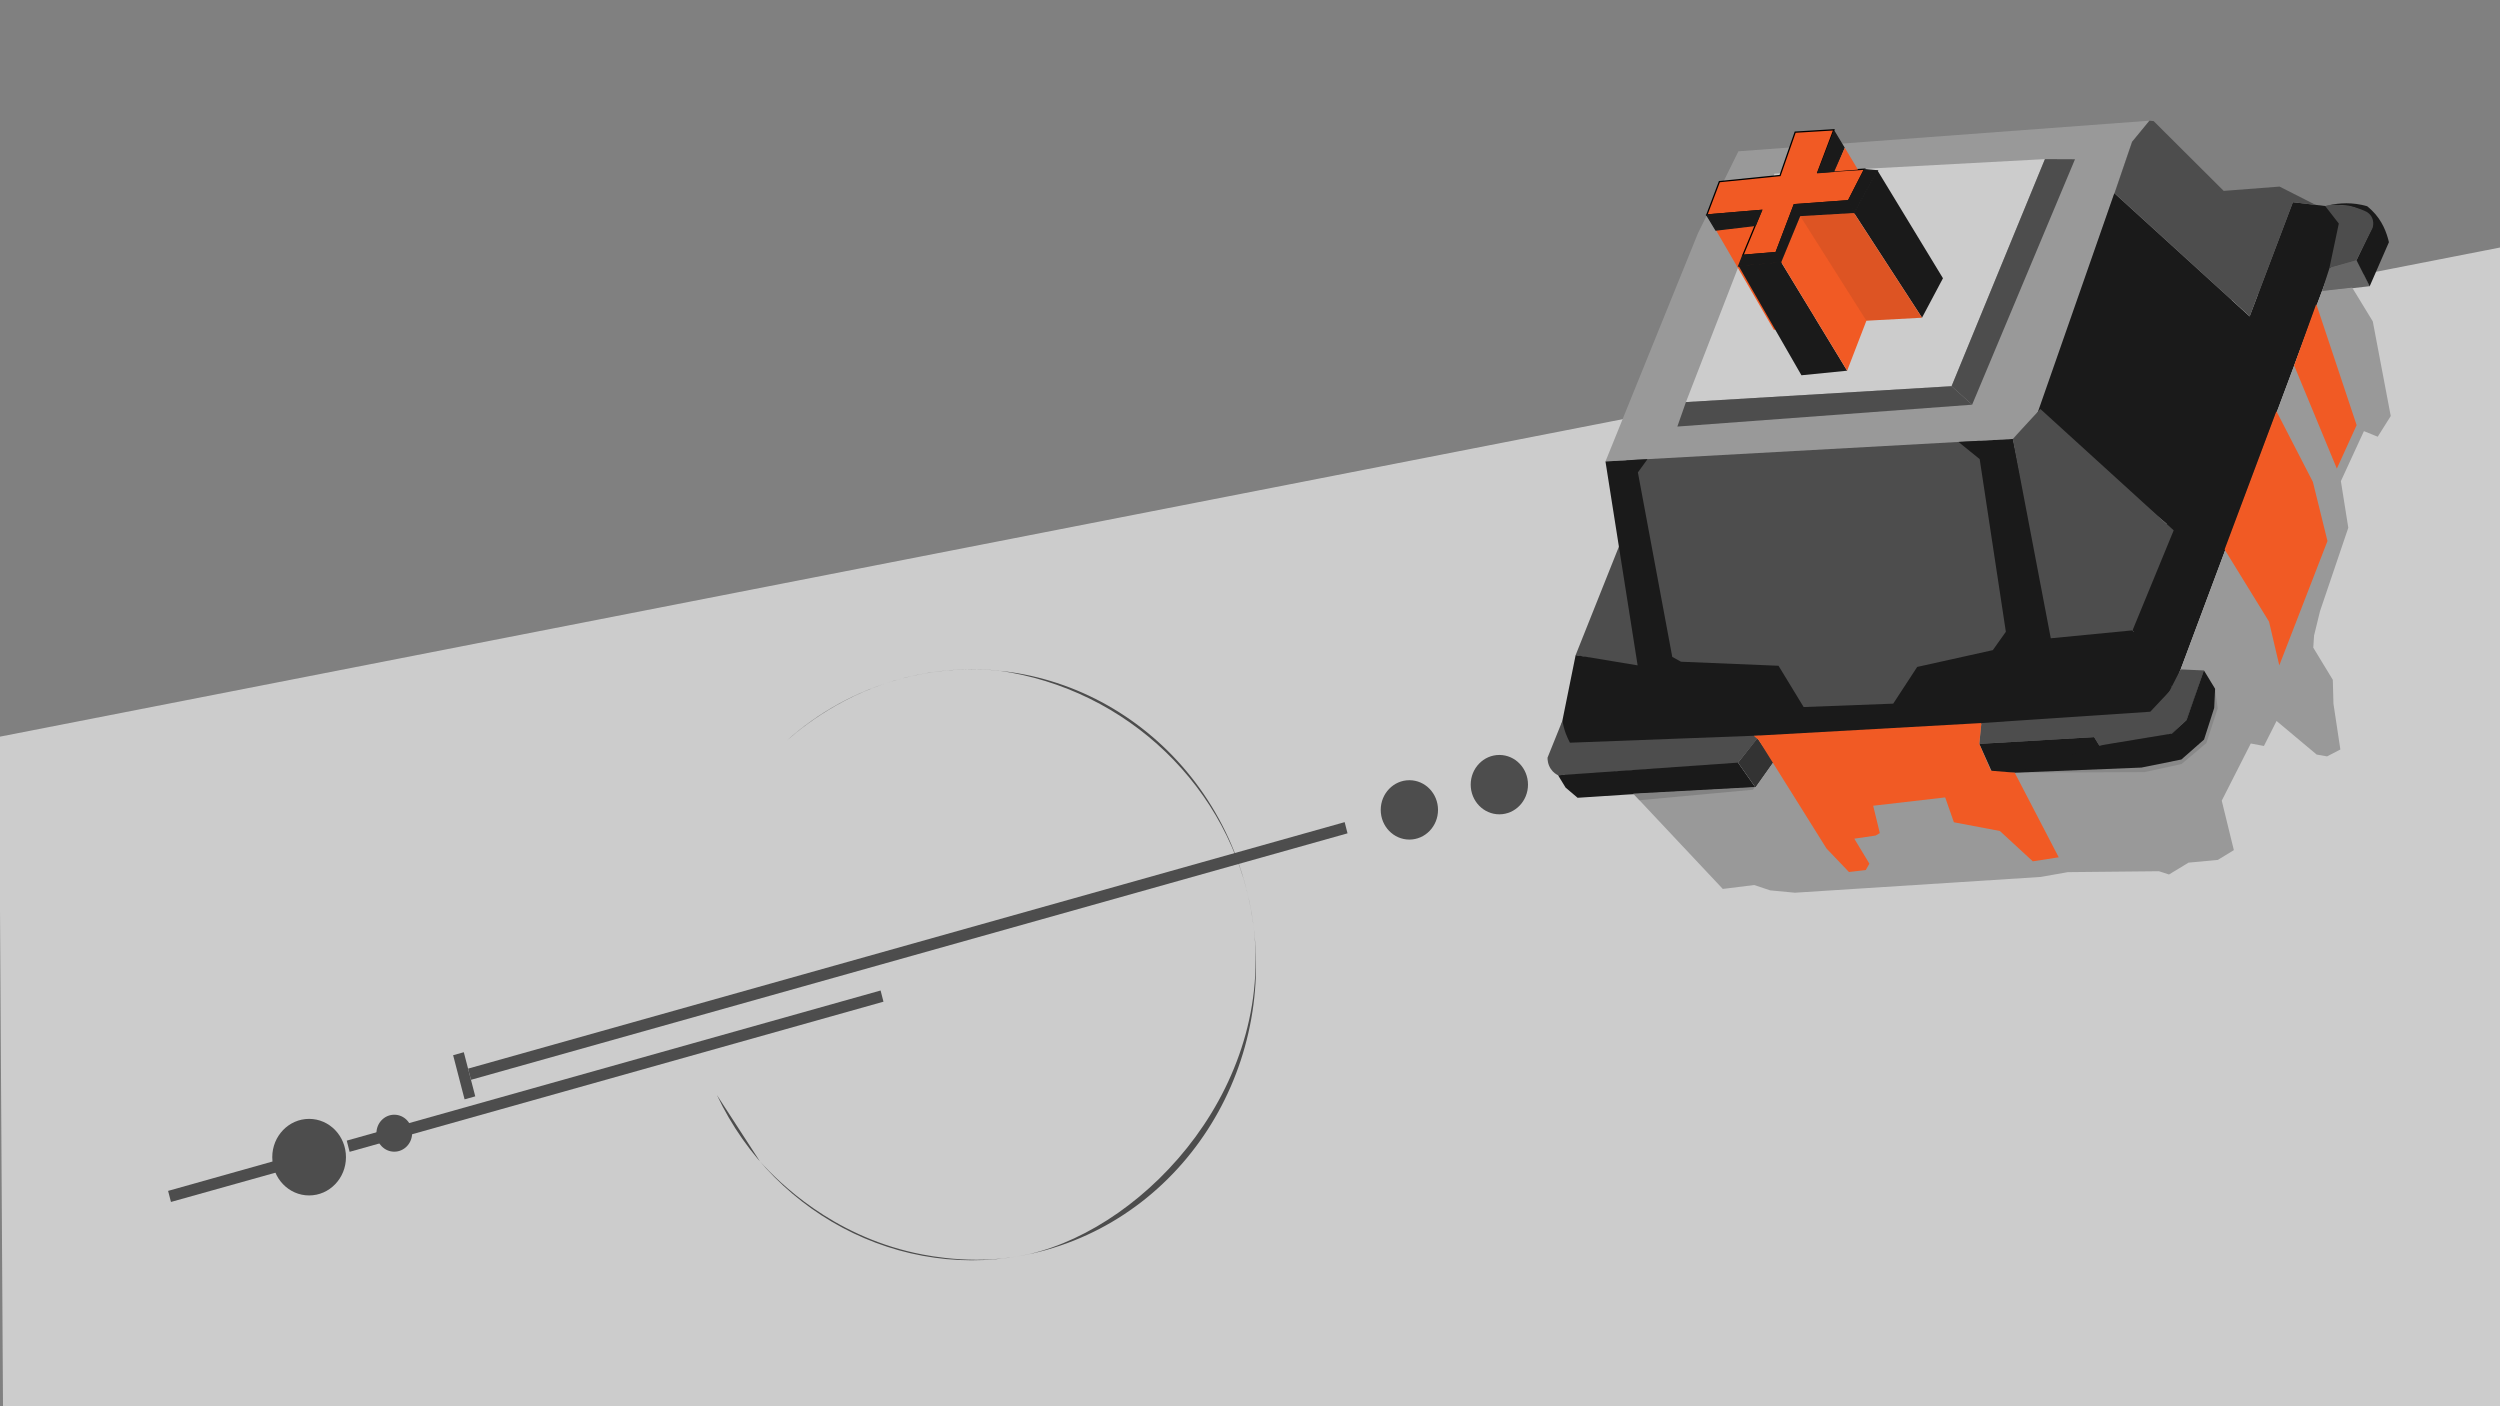 <?xml version="1.0" encoding="utf-8"?>
<!-- Generator: Adobe Illustrator 26.0.0, SVG Export Plug-In . SVG Version: 6.00 Build 0)  -->
<svg version="1.1" id="Capa_1" xmlns="http://www.w3.org/2000/svg" xmlns:xlink="http://www.w3.org/1999/xlink" x="0px" y="0px"
	 viewBox="0 0 1920 1080" style="enable-background:new 0 0 1920 1080;" xml:space="preserve">
<rect x="0" y="0" width="1920" height="1080" fill="#808080" stroke="none"/>
<style type="text/css">
	.st0{fill:url(#SVGID_1_);}
	.st1{display:none;}
	.st2{display:inline;fill:#1A1A1A;}
	.st3{display:none;fill:#1A1A1A;}
	.st4{display:inline;fill:none;stroke:#1A1A1A;stroke-width:40;stroke-miterlimit:10;}
	.st5{display:none;fill:none;stroke:#1A1A1A;stroke-width:12;stroke-miterlimit:10;}
	.st6{fill:#4D4D4D;}
	.st7{fill:#FFFFFF;}
	.st8{fill:#999999;}
	.st9{fill:#CCCCCC;}
	.st10{fill:#F15A24;}
	.st11{fill:#F15A24;stroke:#000000;stroke-miterlimit:10;}
	.st12{fill:#1A1A1A;stroke:#1A1A1A;stroke-miterlimit:10;}
	.st13{fill:#1A1A1A;}
	.st14{fill:#666666;}
	.st15{fill:#333333;}
	.st16{opacity:9.000000e-02;fill:#1A1A1A;enable-background:new    ;}
	.st17{opacity:0.17;fill:#1A1A1A;enable-background:new    ;}
	.st18{opacity:0.13;fill:#1A1A1A;enable-background:new    ;}
</style>
<linearGradient id="SVGID_1_" gradientUnits="userSpaceOnUse" x1="954.179" y1="840.722" x2="938.7" y2="1987.94" gradientTransform="matrix(1 0 0 1 0 384)">
	<stop  offset="0.376" style="stop-color:#CCCCCC"/>
	<stop  offset="0.393" style="stop-color:#B5B5B5"/>
	<stop  offset="0.424" style="stop-color:#919191"/>
	<stop  offset="0.46" style="stop-color:#717171"/>
	<stop  offset="0.499" style="stop-color:#555555"/>
	<stop  offset="0.544" style="stop-color:#3F3F3F"/>
	<stop  offset="0.596" style="stop-color:#2E2E2E"/>
	<stop  offset="0.66" style="stop-color:#232323"/>
	<stop  offset="0.75" style="stop-color:#1C1C1C"/>
	<stop  offset="1" style="stop-color:#1A1A1A"/>
</linearGradient>
<path class="st0" d="M1920,1080H2.3c-1-171.4-2.1-342.7-3.1-514.1C639.5,440.6,1279.7,315.3,1920,190.1V1080z"/>
<g class="st1">
	<path class="st2" d="M-477.2,0.2c0,47.1,0.1,94.2,0,141.3c-0.2,84.6-67.8,152.1-152.5,152.2c-94.2,0.1-188.5,0.1-282.7,0
		c-84.5-0.1-152.3-68-152.4-152.5c-0.1-94.2-0.1-188.5,0-282.7c0.1-84.3,68.2-152.3,152.6-152.4c94.2-0.1,188.5-0.1,282.7,0
		c84.4,0.1,152.1,68.1,152.3,152.7C-477.1-94-477.2-46.9-477.2,0.2z M-1014.2,0.5c0,46,0,92,0,137.9c0,6.6-0.2,13.3,1,19.6
		c10,52.4,50.6,86,103.8,86c92.5,0,185.1,0.1,277.6,0c60.3,0,104.8-44.6,104.8-105c0.1-92.2-0.7-184.5,0.3-276.7
		c0.6-60.2-48.5-106.6-105.3-105.8c-92.5,1.2-185.1,0.3-277.6,0.4c-6.3,0-12.6-0.1-18.8,1c-53.3,9-87.3,55.7-86.1,103.9
		C-1013.3-92.1-1014.2-45.8-1014.2,0.5z"/>
	<path class="st2" d="M-770.3-145.8c81.2,0.2,146.1,65.7,145.8,146.9c-0.3,80.8-65.5,145.5-146.3,145.4
		c-81.2-0.2-146.4-65.8-146-146.8C-916.4-81-850.9-146-770.3-145.8z M-770.7-101C-827.3-100.9-872.1-56-872,0.7
		c0.1,56.4,45.4,101.5,101.9,101.3c55.8-0.2,101-45.5,101.1-101.4C-669-55.9-714.2-101-770.7-101z"/>
	<path class="st2" d="M-574.8-162.3c0,18.8-14.9,33.7-33.6,33.7c-18.6-0.1-33.7-15.2-33.7-33.7s15.4-33.8,33.8-33.8
		C-589.7-196.2-574.8-181.1-574.8-162.3z"/>
</g>
<path class="st3" d="M29.9-244.1c40.5-70,98.3-115.7,176.1-134.6c133-32.3,271.1,43.4,315.5,173.6c5.6,16.4,13.2,24,30.3,29.1
	C653.7-145.7,717-76.8,733.7,27.4c16.8,104.4-22.8,189-109.8,249.8c-41.9,29.3-89.4,42.2-140.4,42.2c-227.3,0.1-454.5,0.1-681.8,0
	c-99.9,0-184.6-69.8-200.9-168.4C-417.9,38.7-345.4-58-242.7-80.8c10.3-2.3,13.6-6.6,15.9-15.5c20.4-79.2,70.7-129.2,149.2-150.3
	C-42-256.2-6-253.3,29.9-244.1z M-162.2-14.5c-12.1,0-23.4-0.1-34.6,0c-44.8,0.7-82.3,17.4-108.5,54.3
	C-336,83-339.8,130.1-315.5,177c24.5,47.3,65.6,71.1,119.1,71.1c226,0.2,452,0.1,678,0.1c25.1,0,49.4-3.8,72.5-14.2
	c66.8-30.1,105.5-81.3,110.9-154.5c5-69.5-23.7-124.3-80.8-163.8c-29.5-20.5-63-30.1-98.7-29.9c-13.8,0.1-20.3-4.3-20.2-18
	c0-2.5-0.3-5-0.6-7.5c-9.5-64.8-41.5-115.3-98.1-148.1c-107.3-62.1-243.3-11.4-285.4,105.1c-4.2,11.8-8.7,23.4-13.5,36.3
	c-12.3-6.6-23.3-12.5-34.5-18.3c-83.7-43.5-178.9,4.6-192.4,97.9C-161.8-50.1-161.3-32.7-162.2-14.5z"/>
<g class="st1">
	<path class="st2" d="M-1388.2,83.1c4.1,2.4,6.4,3.9,8.8,5.2c17.2,9.5,24.8,24.6,25.2,43.7c0.4,20.3,1.4,40.6,0.6,60.8
		c-0.5,12.5,5.3,19.9,14.4,26.6c2.3,1.7,3.8,4.6,5.7,6.9c-3.1,1.4-6.3,4.1-9.4,4c-5.9-0.2-12.1-1.1-17.7-3.1
		c-13.4-4.8-19.1-13.3-19.2-27.6c-0.1-19.3,0.1-38.7-0.1-58c-0.1-9.9-5-15.7-14.5-17.2c0,9.6,0,19.1,0,28.6c0,17.2,0,34.5,0.1,51.7
		c0,9.5,1.4,18.5,7.4,26.4c1.8,2.3,2.5,5.4,3.7,8.1c-10.5,3.7-28-3.2-32.9-14.4c-4-9.1-6.8-19.4-7.3-29.4
		c-1.1-21.1-0.3-42.4-0.3-63.6c0-3.7,0-7.4,0-11.6c-5.5,0-10.3,0-16.1,0c0,2.4,0,4.8,0,7.3c0,22.4,0.4,44.7-0.2,67.1
		c-0.2,8-1.8,16.2-4.1,23.9c-4.3,14.1-17.1,22.9-31.7,22.9c-1.5,0-3-0.8-4.7-1.2c3-6.9,6.4-13.2,8.6-19.9c1.7-5.2,2.7-10.9,2.8-16.4
		c0.3-25.2,0.1-50.3,0.1-75.5c0-1.3-0.3-2.6-0.4-4c-8.7,1.9-12.5,6.8-12.5,16.7c-0.1,19.1-0.1,38.2-0.1,57.3
		c0,21.3-21.4,37.6-41.9,31.7c-2-0.6-4.2-2.5-4.9-4.3c-0.4-1.1,1.4-3.6,2.8-4.9c2.2-2.1,4.9-3.5,7.3-5.4
		c6.6-5.2,10.4-11.8,10.4-20.3c0-13.7,0-27.4,0-41.4c-3,0-4.1-0.2-5.2,0c-34.1,6.7-58.9-4-76.2-34.3c-7.9-13.8-18.1-25.3-30.1-35.5
		c-5.4-4.6-5.2-8.4,1.7-10c4.8-1.1,11.2-0.9,15.2,1.5c7.2,4.3,13.4,10.5,19.7,16.3c7.6,7.1,14.1,15.6,22.4,21.8
		c14.6,10.9,30.9,12.6,47.2,3.4c3.5-2,6.6-5.6,8.6-9.1c4.9-8.9,11.3-15.9,20.8-19.8c3.2-1.3,6.3-2.7,11-4.7
		c-14.3-2.6-27-4.3-39.5-7.2c-25.2-5.9-48.4-15.9-65.5-36.2c-17.9-21.3-22.5-47-23-73.8c-0.5-28.1,5.6-54,24.7-75.9
		c1.4-1.6,1.7-5.2,1.1-7.5c-4.8-19.6-2.2-38.8,2.8-58c1.7-6.4,4.8-7.2,10.5-6.4c21.1,3.1,40.4,10.5,58,22.7c2.5,1.7,6.5,2.9,9.4,2.2
		c39.2-8.9,78.5-9,117.8-0.8c2.7,0.6,6.4-0.5,8.9-2.1c18.4-11.4,37.4-20.7,59.5-22.2c4.9-0.3,7.5,0.4,8.9,5.8
		c4.6,18,7.2,36,3.9,54.6c-0.4,2.4-0.1,5.9,1.4,7.6c24.8,28.6,29,62.6,25.7,98.5c-5.6,59.8-49.6,89.4-101.3,96.1
		C-1375.4,81.4-1380.8,82.1-1388.2,83.1z"/>
	<circle class="st4" cx="-1445.6" cy="10.3" r="305.7"/>
</g>
<path class="st5" d="M-309.2,543.1h-153c-9.9,0-18-8-18-18V406.7c0-9.9,8-18,18-18h153c9.9,0,18,8,18,18v118.4
	C-291.2,535.1-299.2,543.1-309.2,543.1z"/>
<path class="st5" d="M-265.8,521h-153c-9.9,0-18-8-18-18V384.6c0-9.9,8-18,18-18h153c9.9,0,18,8,18,18V503
	C-247.9,513-255.9,521-265.8,521z"/>
<g class="st1">
	<path class="st2" d="M1666.7,132.6"/>
	<polygon class="st2" points="1234.5,354.3 1305.5,180.4 1336.6,117.8 1650.3,93.7 1637,109.8 1565.7,316.5 1545.4,336.3 	"/>
	<polygon class="st2" points="1295.9,308.9 1364.1,134.9 1570.6,123.2 1498.9,296.3 	"/>
	<polygon class="st2" points="1319.2,177.9 1363.3,253.8 1394.5,244.1 1349.3,174.2 	"/>
	<path class="st2" d="M1312.2,166.4l41.8-3.5l-14.3,34.2l25.3-2.1l14-36.5c13.8-1,27.6-2.1,41.4-3.1c4.1-8,8.3-16.1,12.4-24.1
		c-11.9,0.8-23.8,1.7-35.7,2.5l12.3-32.4l-29.5,1.8l-11.6,33.1l-46.4,4.8C1318.7,149.5,1315.5,157.9,1312.2,166.4z"/>
	<polygon class="st2" points="1339.8,197.1 1336.5,205.2 1369.1,202.2 1365.1,194.9 	"/>
	<polygon class="st2" points="1420.5,155.3 1424.8,164.6 1442.7,132.1 1432.9,131.3 	"/>
	<polygon class="st2" points="1369.1,202.2 1383.7,167.1 1424.8,164.6 1420.5,155.3 1379.1,158.4 1365.1,194.9 	"/>
	<polygon class="st2" points="1349.3,174.2 1319.2,177.9 1312.2,166.4 1354,162.8 	"/>
	<polygon class="st2" points="1409.4,101.4 1417.3,114.4 1410,132.9 1397.1,133.8 	"/>
	<polygon class="st2" points="1336.5,205.2 1384.2,288.2 1419.1,284.7 1369.1,202.2 	"/>
	<polygon class="st2" points="1424.8,164.6 1476.4,244.2 1492.5,214.1 1442.7,132.1 	"/>
	<polygon class="st2" points="1419.1,284.7 1433.9,246.6 1476.4,244.2 1424.8,164.6 1383.7,167.1 1369.1,202.2 	"/>
	<polygon class="st2" points="1295.9,308.9 1289.4,327.5 1514.5,310.3 1498.9,296.3 	"/>
	<polygon class="st2" points="1503.8,338.7 1520,351.8 1539.7,483.2 1529.6,497.2 1464.2,501.7 1453.5,538.2 1385,540.9 1366,509.5 
		1291.5,506.6 1284.8,503 1259,362.5 1266.3,352.4 	"/>
	<polygon class="st2" points="1234.5,354.3 1258.6,509.5 1211.3,501.7 1200.3,555.2 1205.1,571.8 1505.6,556.8 1650.3,545.7 
		1667.5,526.4 1634.3,478.6 1574.9,482.1 1545.4,336.3 1503.8,338.7 1520,351.8 1539.7,483.2 1529.6,497.2 1464.2,501.7 
		1453.5,538.2 1385,540.9 1366,509.5 1291.5,506.6 1284.8,503 1259,362.5 1266.3,352.4 	"/>
	<polygon class="st2" points="1563.7,318.5 1662.7,400.5 1634.3,478.6 1667.5,526.4 1800,175 1790.3,159 1759.7,155.5 1726.5,242.5 
		1623.5,149 	"/>
	<polygon class="st2" points="1570.6,123.2 1593.5,123.2 1514.5,310.3 1498.9,296.3 	"/>
	<path class="st2" d="M1653.6,94c17.8,17.7,35.5,35.3,53.3,53c14.2-1.1,28.4-2.3,42.7-3.4c9.2,4.6,18.4,9.3,27.6,13.9
		c-5.8-0.7-11.6-1.3-17.4-2l-33.2,87l-103-93.5l13.5-39.2l13.3-16.1C1651.4,93.8,1652.5,93.9,1653.6,94z"/>
	<polygon class="st2" points="1563.7,318.5 1545.4,336.3 1574.9,482.1 1634.3,478.6 1662.7,400.5 	"/>
	<path class="st2" d="M1787.6,205.4c0.9,0,20.7-5.9,20.7-5.9l10,19.8l-36.6,4.2L1787.6,205.4z"/>
	<path class="st2" d="M1784.5,158.4c6.6-1.2,18.6-2.1,29.6,4.4c1.5,0.9,2.8,1.8,4,2.8c0.6,0.7,1.7,2.1,2.2,4.2c0.5,2.2,0.2,4,0,4.9
		c-4,8.3-8,16.6-11.9,24.9l10,19.8l14.8-33.7c-1.5-6.9-5-16.5-13.2-24.4c-1.1-1.1-2.3-2-3.4-2.9c-1.4-0.4-2.8-0.7-4.3-1
		C1801.6,155.2,1792,156.4,1784.5,158.4z"/>
	<path class="st2" d="M1201,551.9c-3.8,9.3-7.6,18.7-11.4,28c0,1.3,0.1,4.9,2.5,8.5c1.9,2.8,4.4,4.2,5.6,4.8
		c45.5-3,91.1-5.9,136.6-8.9l15.7-19.8c-47.8,2.4-95.6,4.8-143.4,7.2C1204.7,565.1,1202.8,558.5,1201,551.9z"/>
	<path class="st2" d="M1335.1,583.3c4.4,6.3,8.9,12.6,13.3,18.9c-32.6,1.9-65.2,3.7-97.8,5.6l-38.1,2.5l-9.1-7.7l-5.7-9.5
		L1335.1,583.3z"/>
	<polygon class="st2" points="1348.4,602.3 1335.1,583.3 1349.9,564.6 1362.4,582.6 	"/>
	<polygon class="st2" points="1254.7,607.6 1323,680 1347,676.9 1359.2,681 1378,682.8 1565.6,670.3 1586.4,666.5 1656,665.7 
		1663.7,668.1 1678.6,659 1701,656.9 1713.3,649.4 1704.1,611.8 1726.4,568.2 1736.4,570.1 1746.1,551 1776.7,576.5 1784.6,577.9 
		1794.7,572.6 1789.6,537.8 1789.1,519.6 1774.3,495.1 1774.9,485.9 1779.5,467.2 1801.3,403.7 1795.7,368.3 1813.4,330.2 
		1824,334.4 1833.9,318.6 1820.4,246.6 1804.8,220.9 1781.7,223.5 1667.5,526.4 1650.3,545.7 1349.9,564.6 1362.4,582.6 
		1348.4,602.3 	"/>
	<polygon class="st2" points="1673.2,511.4 1690.9,512.2 1683.6,533.4 1677.6,550 1666.4,560.3 1646.4,567.1 1610.9,569.6 
		1607,563.1 1519.2,568.5 1521.2,553.8 1650.3,545.7 1664.4,528.3 	"/>
	<polygon class="st2" points="1519.2,568.5 1529.4,591.1 1643,586.3 1673.5,580.1 1690.8,564.8 1698.7,540.7 1699.4,526.2 
		1690.9,512.2 1677.6,550 1666.4,560.3 1610.9,569.6 1607,563.1 	"/>
	<path class="st2" d="M1784.5,158.4c3.2-0.9,5.7-1.1,7.5-1.1c1.2,0,1.9,0.1,4.6,0.3c2.5,0.2,4.5,0.3,5.9,0.3
		c1.4,0.3,2.8,0.7,4.2,1.1c3.6,1,6.7,2.3,9.5,3.6c0.7,0.4,3.6,2.3,4.7,6.1c0.8,2.9,0.1,5.3-0.2,6.2c-3.6,7.1-7.1,14.1-10.7,21.2
		l-1.6,3.4l-20.7,5.9c2.4-11.3,4.8-22.5,7.3-33.8C1791.5,167.2,1788,162.8,1784.5,158.4z"/>
	<polyline class="st2" points="1789.8,221.9 1817.5,288 1818.5,332.2 	"/>
	<polyline class="st2" points="1760.4,279.9 1789.9,336.1 1795.7,368.3 	"/>
	<polygon class="st2" points="1746.8,314.6 1774.5,368.4 1785.5,413.4 1748.5,508.1 1740.7,474.9 1706.9,420 	"/>
	<polyline class="st2" points="1693.6,457.2 1725.9,514.8 1736.4,570.1 	"/>
	<polyline class="st2" points="1350.8,566.1 1352.6,569 1402.5,648.5 1419.5,666.4 1432.3,664.8 1435.2,660 1423.6,641 
		1439.9,638.6 1443.2,636.6 1438.1,615.9 1493.1,609.3 1498.4,624.6 1499.8,628.3 1534.8,634.8 1559.9,657.9 1579.7,654.7 
		1546.2,590.4 1528.1,589 1519.2,568.5 1521.2,553.8 1349.9,564.6 	"/>
	<polygon class="st2" points="1211.3,501.7 1244.4,418 1258.6,509.5 	"/>
</g>
<g>
	<ellipse class="st6" cx="1082.4" cy="622" rx="22" ry="22.8"/>
	<polygon class="st6" points="361.7,829.3 359.5,820.7 1032.7,631.4 1034.9,640 	"/>
	<ellipse class="st6" cx="1151.5" cy="602.6" rx="22" ry="22.8"/>
	<ellipse class="st6" cx="1220.6" cy="583.2" rx="22" ry="22.8"/>
	<polygon class="st6" points="268.5,884.6 266.3,876 676.3,760.7 678.5,769.3 	"/>
	<ellipse class="st6" cx="302.8" cy="870.3" rx="13.7" ry="14.2"/>
	<ellipse class="st6" cx="237.4" cy="888.7" rx="28.3" ry="29.4"/>
	<polygon class="st6" points="131.3,923.1 129.1,914.6 211.9,891.3 214.1,899.9 	"/>
	<polygon class="st6" points="365,842 356.8,844.3 348,810.4 356.2,808.1 	"/>
	<path class="st6" d="M593.1,564.4"/>
	<g>
		<path class="st6" d="M957,681.8c-31.5-121-151.3-192.5-267.6-159.8c-32.4,9.1-61.2,25.4-85.1,46.7c17.4-15.2,51.3-40.4,100.1-50.4
			c24.4-5,45.8-4.9,62.3-3.3c99.5,13.9,178.3,90.6,194.6,186.5c22,130-80.2,240.3-170.3,261.5c-38,8.9-74.7,2.3-88.6-0.8
			c-63.6-14.1-103.5-53.4-118.8-70.3c-11-17-22-33.9-33-50.9c45.1,95.6,150.3,147.8,252.8,119C919.7,927.3,988.5,802.7,957,681.8z"
			/>
	</g>
</g>
<g>
	<path class="st6" d="M1210.1,503.1c11.3-28.3,22.6-56.7,33.9-85c5.4,31.9,10.8,63.8,16.2,95.6
		C1243.5,510.2,1226.8,506.6,1210.1,503.1z"/>
	<path class="st7" d="M1664.9,197.6"/>
	<path class="st6" d="M1519.1,337.1c3.5,2.7,7,5.4,10.4,8.1c10.2,49.7,20.3,99.3,30.6,149c-1.9,3-3.8,5.9-5.7,8.9
		c-24.5,4.3-48.9,8.6-73.4,12.8c-6.1,12.6-12,25.1-18.1,37.7l-77.3,2.8l-21.7-34.1l-84.1-3.3l-7.5-4l-29.7-152.6l8.3-11
		L1519.1,337.1z"/>
	<polygon class="st8" points="1233,354.4 1304,179.2 1335.1,116.2 1650.7,92.7 1637.3,108.9 1566.1,317.2 1545.8,337.1 	"/>
	<polygon class="st9" points="1294.8,308.8 1362.8,133.4 1570.5,122.2 1498.8,296.6 	"/>
	<polygon class="st10" points="1317.8,176.7 1362.4,253.4 1393.7,243.7 1348,173.1 	"/>
	<path class="st11" d="M1310.8,165.1l42-3.5l-14.3,34.5l25.5-2.1l14-36.8c13.9-1,27.7-2,41.6-3c4.1-8.1,8.3-16.2,12.4-24.3
		c-12,0.8-24,1.6-35.9,2.4l12.3-32.6l-29.7,1.8l-11.6,33.3l-46.6,4.7C1317.2,148.1,1314,156.6,1310.8,165.1z"/>
	<polygon class="st12" points="1338.5,196.1 1335.3,204.3 1368,201.4 1364,194 	"/>
	<polygon class="st12" points="1419.6,154.3 1423.9,163.6 1441.8,131.2 1432,130.3 	"/>
	<polygon class="st12" points="1368,201.4 1382.6,166 1423.9,163.6 1419.6,154.2 1378,157.2 1364,194 	"/>
	<polygon class="st12" points="1348,173.1 1317.8,176.7 1310.8,165.1 1352.8,161.6 	"/>
	<polygon class="st12" points="1408.6,100.9 1416.2,113.5 1408.8,131.6 1396.2,132.6 	"/>
	<polygon class="st13" points="1335.3,204.3 1383.5,288.2 1418.6,284.7 1368,201.4 	"/>
	<polygon class="st13" points="1423.9,163.6 1476.1,244 1492.2,213.7 1441.9,130.9 	"/>
	<polygon class="st10" points="1418.6,284.7 1433.4,246.3 1476.1,244 1423.9,163.6 1382.6,166 1368,201.4 	"/>
	<polygon class="st6" points="1294.8,308.8 1288.2,327.6 1514.6,310.8 1498.8,296.6 	"/>
	<path class="st13" d="M1233,354.4l24.7,156.6l-47.6-7.9l-10.9,53.9l4.9,16.8l302.3-14.4l145.5-10.8l17.3-19.4l-33.5-48.3l-59.7,3.3
		l-30-147.1l-41.9,2.3l16.3,13.2l20.1,132.6l-10,14.1c-19.4,4.3-38.7,8.6-58.1,12.9c-6.1,9.4-12.3,18.8-18.4,28.2l-68.8,2.6
		l-19.3-31.7l-74.9-3.1l-6.7-3.7l-26.4-141.7l7.4-10.2L1233,354.4z"/>
	<polygon class="st13" points="1564.1,319.2 1663.9,402.2 1635.6,480.9 1669.1,529.2 1801.4,175.1 1791.6,158.9 1760.9,155.3 
		1727.7,243 1623.8,148.4 	"/>
	<polygon class="st6" points="1570.5,122.2 1593.6,122.3 1514.6,310.8 1498.8,296.6 	"/>
	<path class="st6" d="M1654,93c17.9,17.9,35.8,35.7,53.8,53.6c14.3-1.1,28.6-2.2,42.9-3.3c9.3,4.7,18.5,9.4,27.8,14.1
		c-5.8-0.7-11.7-1.4-17.5-2.1l-33.2,87.7L1624,148.4l13.5-39.5l13.3-16.2C1651.8,92.8,1652.9,92.9,1654,93z"/>
	<path class="st6" d="M1567,314.1c-7.1,7.7-14.1,15.3-21.2,23c9.7,51,19.5,102.1,29.2,153.1c20.9-2,41.9-4.1,62.8-6.1
		c10.5-25.6,21.1-51.2,31.6-76.8C1635.3,376.3,1601.1,345.2,1567,314.1z"/>
	<path class="st14" d="M1789.1,205.7c0.9,0,20.8-5.9,20.8-5.9l10.1,20l-36.8,4.2L1789.1,205.7z"/>
	<path class="st13" d="M1785.8,158.3c6.6-1.1,18.7-2.1,29.8,4.5c1.5,0.9,2.8,1.8,4,2.8c0.6,0.7,1.7,2.1,2.2,4.3s0.2,4,0,4.9
		c-4,8.4-8,16.7-12,25.1l10.1,20l14.8-33.9c-1.6-6.9-5-16.7-13.3-24.6c-1.1-1.1-2.3-2.1-3.4-3c-1.4-0.4-2.8-0.8-4.4-1.1
		C1803,155.1,1793.3,156.3,1785.8,158.3z"/>
	<path class="st6" d="M1199.9,553.6c-3.8,9.4-7.6,18.8-11.4,28.3c0,1.3,0.1,5,2.5,8.6c1.9,2.9,4.4,4.3,5.6,4.9
		c45.8-2.9,91.6-5.7,137.4-8.6c5.8-7.3,11.7-14.6,17.5-21.9c-48.6,1.8-97.2,3.7-145.8,5.5c-1-2-2.1-4.2-3.1-6.8
		C1201.3,560,1200.4,556.5,1199.9,553.6z"/>
	<path class="st13" d="M1334.8,585.7c4.5,6.4,8.9,12.8,13.4,19.1c-32.8,1.8-65.6,3.6-98.3,5.4l-38.3,2.5l-9.2-7.8l-5.8-9.5
		L1334.8,585.7z"/>
	<polygon class="st15" points="1348.3,604.9 1334.8,585.7 1349.7,566.9 1362.4,585 	"/>
	<path class="st8" d="M1254.3,609.5l68.8,73.2l24.1-3l12.3,4.1l19,1.8l188.7-12.1l20.9-3.7l70-0.7l7.7,2.5l15-9.1l22.5-2.1l12.3-7.5
		l-9.3-38l22.3-43.9l10.1,1.9l9.7-19.2l30.8,25.8l8,1.4l10.2-5.3l-5.3-35.1l-0.5-18.4l-15-24.7l0.6-9.3l4.6-18.8l21.7-64l-5.7-35.8
		l17.7-38.4l10.6,4.3l10-15.9l-13.8-72.7l-15.8-25.9l-23.2,2.6c-37.8,101.1-75.5,202.2-113.3,303.2c-6,7.1-12,14.2-18,21.4
		l-302.1,18.2l12.6,18.2l-14.1,19.9L1254.3,609.5z"/>
	<path class="st6" d="M1674.7,514.1l17.9,0.8l-7.3,21.4l-6,16.7l-11.3,10.4l-20,6.8l-35.7,2.4l-4-6.5l-88.2,5.2
		c0.5-5.3,1.1-10.7,1.6-16c43.2-2.9,86.5-5.8,129.7-8.7c4.9-5.2,9.7-10.3,14.6-15.5L1674.7,514.1z"/>
	<polygon class="st13" points="1520.1,571.3 1530.4,594.1 1644.6,589.5 1675.3,583.3 1692.7,568 1700.5,543.7 1701.2,529 
		1692.6,514.9 1679.3,553 1668,563.4 1612.3,572.6 1608.3,566.1 	"/>
	<path class="st6" d="M1785.8,158.3c3.2-0.9,5.8-1.1,7.5-1c1.2,0,2,0.1,4.6,0.3c2.5,0.2,4.6,0.3,5.9,0.3c1.4,0.3,2.8,0.7,4.2,1.1
		c3.6,1.1,6.8,2.3,9.6,3.7c0.7,0.4,3.7,2.3,4.7,6.1c0.8,2.9,0.1,5.3-0.2,6.3c-3.6,7.1-7.1,14.3-10.7,21.4l-1.6,3.4l-20.8,5.9
		c2.4-11.4,4.8-22.7,7.2-34.1C1792.8,167.2,1789.3,162.7,1785.8,158.3z"/>
	<polygon class="st10" points="1748.3,315.8 1776.3,370.1 1787.5,415.5 1750.5,511 1742.6,477.4 1708.5,422 	"/>
	<path class="st10" d="M1350.7,568.4l1.8,2.9l50.3,80.4l17.2,18l12.9-1.5l2.8-4.9l-11.6-19.2l16.4-2.4l3.2-1.9l-5.1-21l55.3-6.4
		l5.4,15.4l1.3,3.7l35.3,6.7l25.3,23.3l19.9-3.1l-33.8-65l-18.3-1.5l-8.9-20.6c0.5-5.3,1.1-10.7,1.6-16
		c-58.3,3.3-116.5,6.5-174.8,9.8"/>
	<polygon class="st10" points="1778.9,233.5 1761.9,280.7 1794.7,359.9 1809.9,326.5 	"/>
	<polygon class="st16" points="1382.6,166 1433.4,246.3 1476.1,244 1423.9,163.6 	"/>
	<path class="st17" d="M1360.9,585c-4.9,7.2-9.7,14.3-14.6,21.5c-29.1,2.7-58.3,5.4-87.4,8.1l-5.2-5.5l94.2-5.1L1360.9,585z"/>
	<path class="st18" d="M1547.3,593.4l99.6-0.4l28.5-6.2l19.1-16.1l8.7-26.7c-0.7-5-1.4-10-2.1-15c-2.2-3.8-4.5-7.6-6.7-11.4
		c-0.6-0.9-1.2-1.8-1.8-2.7l-5.9,16.6l-8.5,23.1l-11.7,9l-54.2,9L1547.3,593.4z"/>
	<polygon class="st10" points="1416.8,113.5 1426.9,130.3 1408.8,131.6 	"/>
	<path class="st13" d="M1664.5,516.5c1.1,1.6,2.5,4.2,3.1,7.6c0.2,1.2,0.3,2.3,0.3,3.3c-13.7-11.2-27.5-22.3-41.2-33.5
		c3.2-1.6,7.9-4.3,12.3-8.9c3.1-3.2,5.2-6.5,6.6-9.1C1651.9,489.5,1658.2,503,1664.5,516.5z"/>
</g>
</svg>
